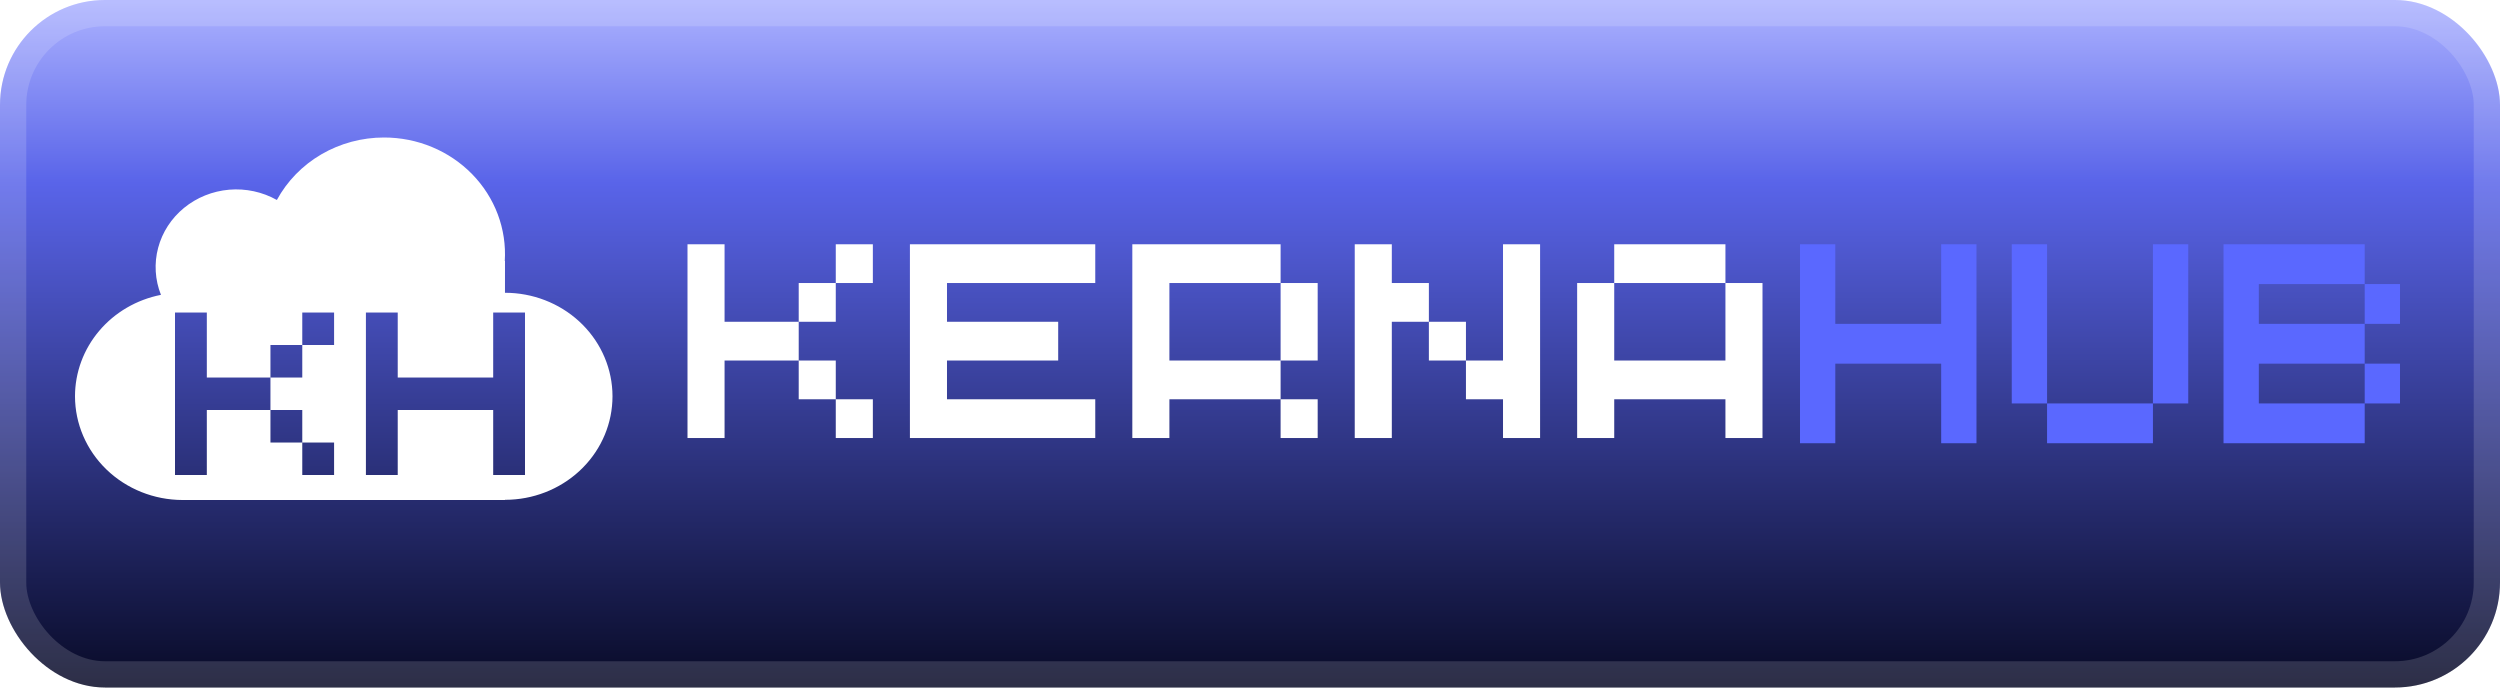<svg width="200" height="55" viewBox="0 0 200 55" fill="none" xmlns="http://www.w3.org/2000/svg">
<rect width="200" height="55" rx="8.4" fill="url(#paint0_linear_21_2)"/>
<rect x="1.05" y="1.05" width="197.9" height="52.9" rx="7.35" stroke="white" stroke-opacity="0.15" stroke-width="2.1"/>
<g filter="url(#filter0_d_21_2)">
<path fill-rule="evenodd" clip-rule="evenodd" d="M34.562 11.763C33.35 11.259 32.044 11 30.725 11C28.958 10.999 27.224 11.464 25.712 12.345C24.2 13.226 22.968 14.49 22.149 15.998C20.995 15.35 19.662 15.063 18.332 15.176C17.002 15.29 15.741 15.798 14.723 16.631C13.706 17.463 12.982 18.58 12.651 19.826C12.32 21.072 12.398 22.387 12.876 23.588C10.935 23.971 9.19 24.987 7.938 26.466C6.685 27.945 6 29.795 6 31.704C6.003 33.902 6.909 36.008 8.521 37.563C10.133 39.118 12.319 39.995 14.6 40H40.4L40.398 39.986H40.4L40.83 39.975C43.033 39.869 45.109 38.952 46.629 37.413C48.15 35.874 48.998 33.831 49 31.706L48.989 31.292C48.878 29.169 47.925 27.168 46.326 25.703C44.727 24.238 42.604 23.422 40.398 23.422L40.4 20.881H40.383C40.462 19.612 40.271 18.34 39.822 17.145C39.373 15.95 38.674 14.856 37.769 13.93C36.865 13.005 35.773 12.267 34.562 11.763ZM14 31.5V38H15.273H16.546V35.4V32.8H19.091H21.636V34.1V35.4H22.909H24.182V36.7V38H25.454H26.727V36.7V35.4H25.454H24.182V34.1V32.8H22.909H21.636V31.5V30.2H22.909H24.182V28.9V27.6H25.454H26.727V26.3V25H25.454H24.182V26.3V27.6H22.909H21.636V28.9V30.2H19.091H16.546V27.6V25H15.273H14V31.5ZM29.273 38V31.5V25H30.546H31.818V27.6V30.2H35.636H39.455V27.6V25H40.727H42V31.5V38H40.727H39.455V35.4V32.8H35.636H31.818V35.4V38H30.546H29.273Z" fill="white"/>
</g>
<g filter="url(#filter1_d_21_2)">
<path d="M144 27.5V35.458H145.412H146.824V32.275V29.092H151.059H155.294V32.275V35.458H156.706H158.118V27.5V19.542H156.706H155.294V22.725V25.908H151.059H146.824V22.725V19.542H145.412H144V27.5Z" fill="#5A68FF"/>
<path d="M160.941 25.908V32.275H162.353H163.765V33.867V35.458H168H172.235V33.867V32.275H173.647H175.059V25.908V19.542H173.647H172.235V25.908V32.275H168H163.765V25.908V19.542H162.353H160.941V25.908Z" fill="#5A68FF"/>
<path d="M177.882 27.5V35.458H183.529H189.176V33.867V32.275H190.588H192V30.683V29.092H190.588H189.176V27.5V25.908H190.588H192V24.317V22.725H190.588H189.176V21.133V19.542H183.529H177.882V27.5ZM189.176 24.317V25.908H184.941H180.706V24.317V22.725H184.941H189.176V24.317ZM189.176 30.683V32.275H184.941H180.706V30.683V29.092H184.941H189.176V30.683Z" fill="#5A68FF"/>
<path d="M55 27.292V35.042H56.483H57.965V31.942V28.842H60.931H63.897V30.392V31.942H65.379H66.862V33.492V35.042H68.345H69.828V33.492V31.942H68.345H66.862V30.392V28.842H65.379H63.897V27.292V25.742H65.379H66.862V24.192V22.642H68.345H69.828V21.092V19.542H68.345H66.862V21.092V22.642H65.379H63.897V24.192V25.742H60.931H57.965V22.642V19.542H56.483H55V27.292Z" fill="white"/>
<path d="M72.793 27.292V35.042H80.207H87.621V33.492V31.942H81.69H75.759V30.392V28.842H80.207H84.655V27.292V25.742H80.207H75.759V24.192V22.642H81.69H87.621V21.092V19.542H80.207H72.793V27.292Z" fill="white"/>
<path d="M90.586 27.292V35.042H92.069H93.552V33.492V31.942H98H102.448V33.492V35.042H103.931H105.414V33.492V31.942H103.931H102.448V30.392V28.842H103.931H105.414V25.742V22.642H103.931H102.448V21.092V19.542H96.517H90.586V27.292ZM102.448 25.742V28.842H98H93.552V25.742V22.642H98H102.448V25.742Z" fill="white"/>
<path d="M108.379 27.292V35.042H109.862H111.345V30.392V25.742H112.828H114.31V27.292V28.842H115.793H117.276V30.392V31.942H118.759H120.241V33.492V35.042H121.724H123.207V27.292V19.542H121.724H120.241V24.192V28.842H118.759H117.276V27.292V25.742H115.793H114.31V24.192V22.642H112.828H111.345V21.092V19.542H109.862H108.379V27.292Z" fill="white"/>
<path d="M129.138 21.092V22.642H127.655H126.172V28.842V35.042H127.655H129.138V33.492V31.942H133.586H138.035V33.492V35.042H139.517H141V28.842V22.642H139.517H138.035V21.092V19.542H133.586H129.138V21.092ZM138.035 25.742V28.842H133.586H129.138V25.742V22.642H133.586H138.035V25.742Z" fill="white"/>
</g>
<defs>
<filter id="filter0_d_21_2" x="0.286" y="2.286" width="54.429" height="50.429" filterUnits="userSpaceOnUse" color-interpolation-filters="sRGB">
<feFlood flood-opacity="0" result="BackgroundImageFix"/>
<feColorMatrix in="SourceAlpha" type="matrix" values="0 0 0 0 0 0 0 0 0 0 0 0 0 0 0 0 0 0 127 0" result="hardAlpha"/>
<feOffset/>
<feGaussianBlur stdDeviation="2.857"/>
<feComposite in2="hardAlpha" operator="out"/>
<feColorMatrix type="matrix" values="0 0 0 0 0 0 0 0 0 0 0 0 0 0 0 0 0 0 0.25 0"/>
<feBlend mode="normal" in2="BackgroundImageFix" result="effect1_dropShadow_21_2"/>
<feBlend mode="normal" in="SourceGraphic" in2="effect1_dropShadow_21_2" result="shape"/>
</filter>
<filter id="filter1_d_21_2" x="49.4" y="13.942" width="148.2" height="27.117" filterUnits="userSpaceOnUse" color-interpolation-filters="sRGB">
<feFlood flood-opacity="0" result="BackgroundImageFix"/>
<feColorMatrix in="SourceAlpha" type="matrix" values="0 0 0 0 0 0 0 0 0 0 0 0 0 0 0 0 0 0 127 0" result="hardAlpha"/>
<feOffset/>
<feGaussianBlur stdDeviation="2.8"/>
<feComposite in2="hardAlpha" operator="out"/>
<feColorMatrix type="matrix" values="0 0 0 0 0 0 0 0 0 0 0 0 0 0 0 0 0 0 0.25 0"/>
<feBlend mode="normal" in2="BackgroundImageFix" result="effect1_dropShadow_21_2"/>
<feBlend mode="normal" in="SourceGraphic" in2="effect1_dropShadow_21_2" result="shape"/>
</filter>
<linearGradient id="paint0_linear_21_2" x1="100" y1="0" x2="100" y2="55" gradientUnits="userSpaceOnUse">
<stop stop-color="#ACB2FF"/>
<stop offset="0.266" stop-color="#5964E9"/>
<stop offset="1" stop-color="#080A26"/>
</linearGradient>
</defs>
</svg>
